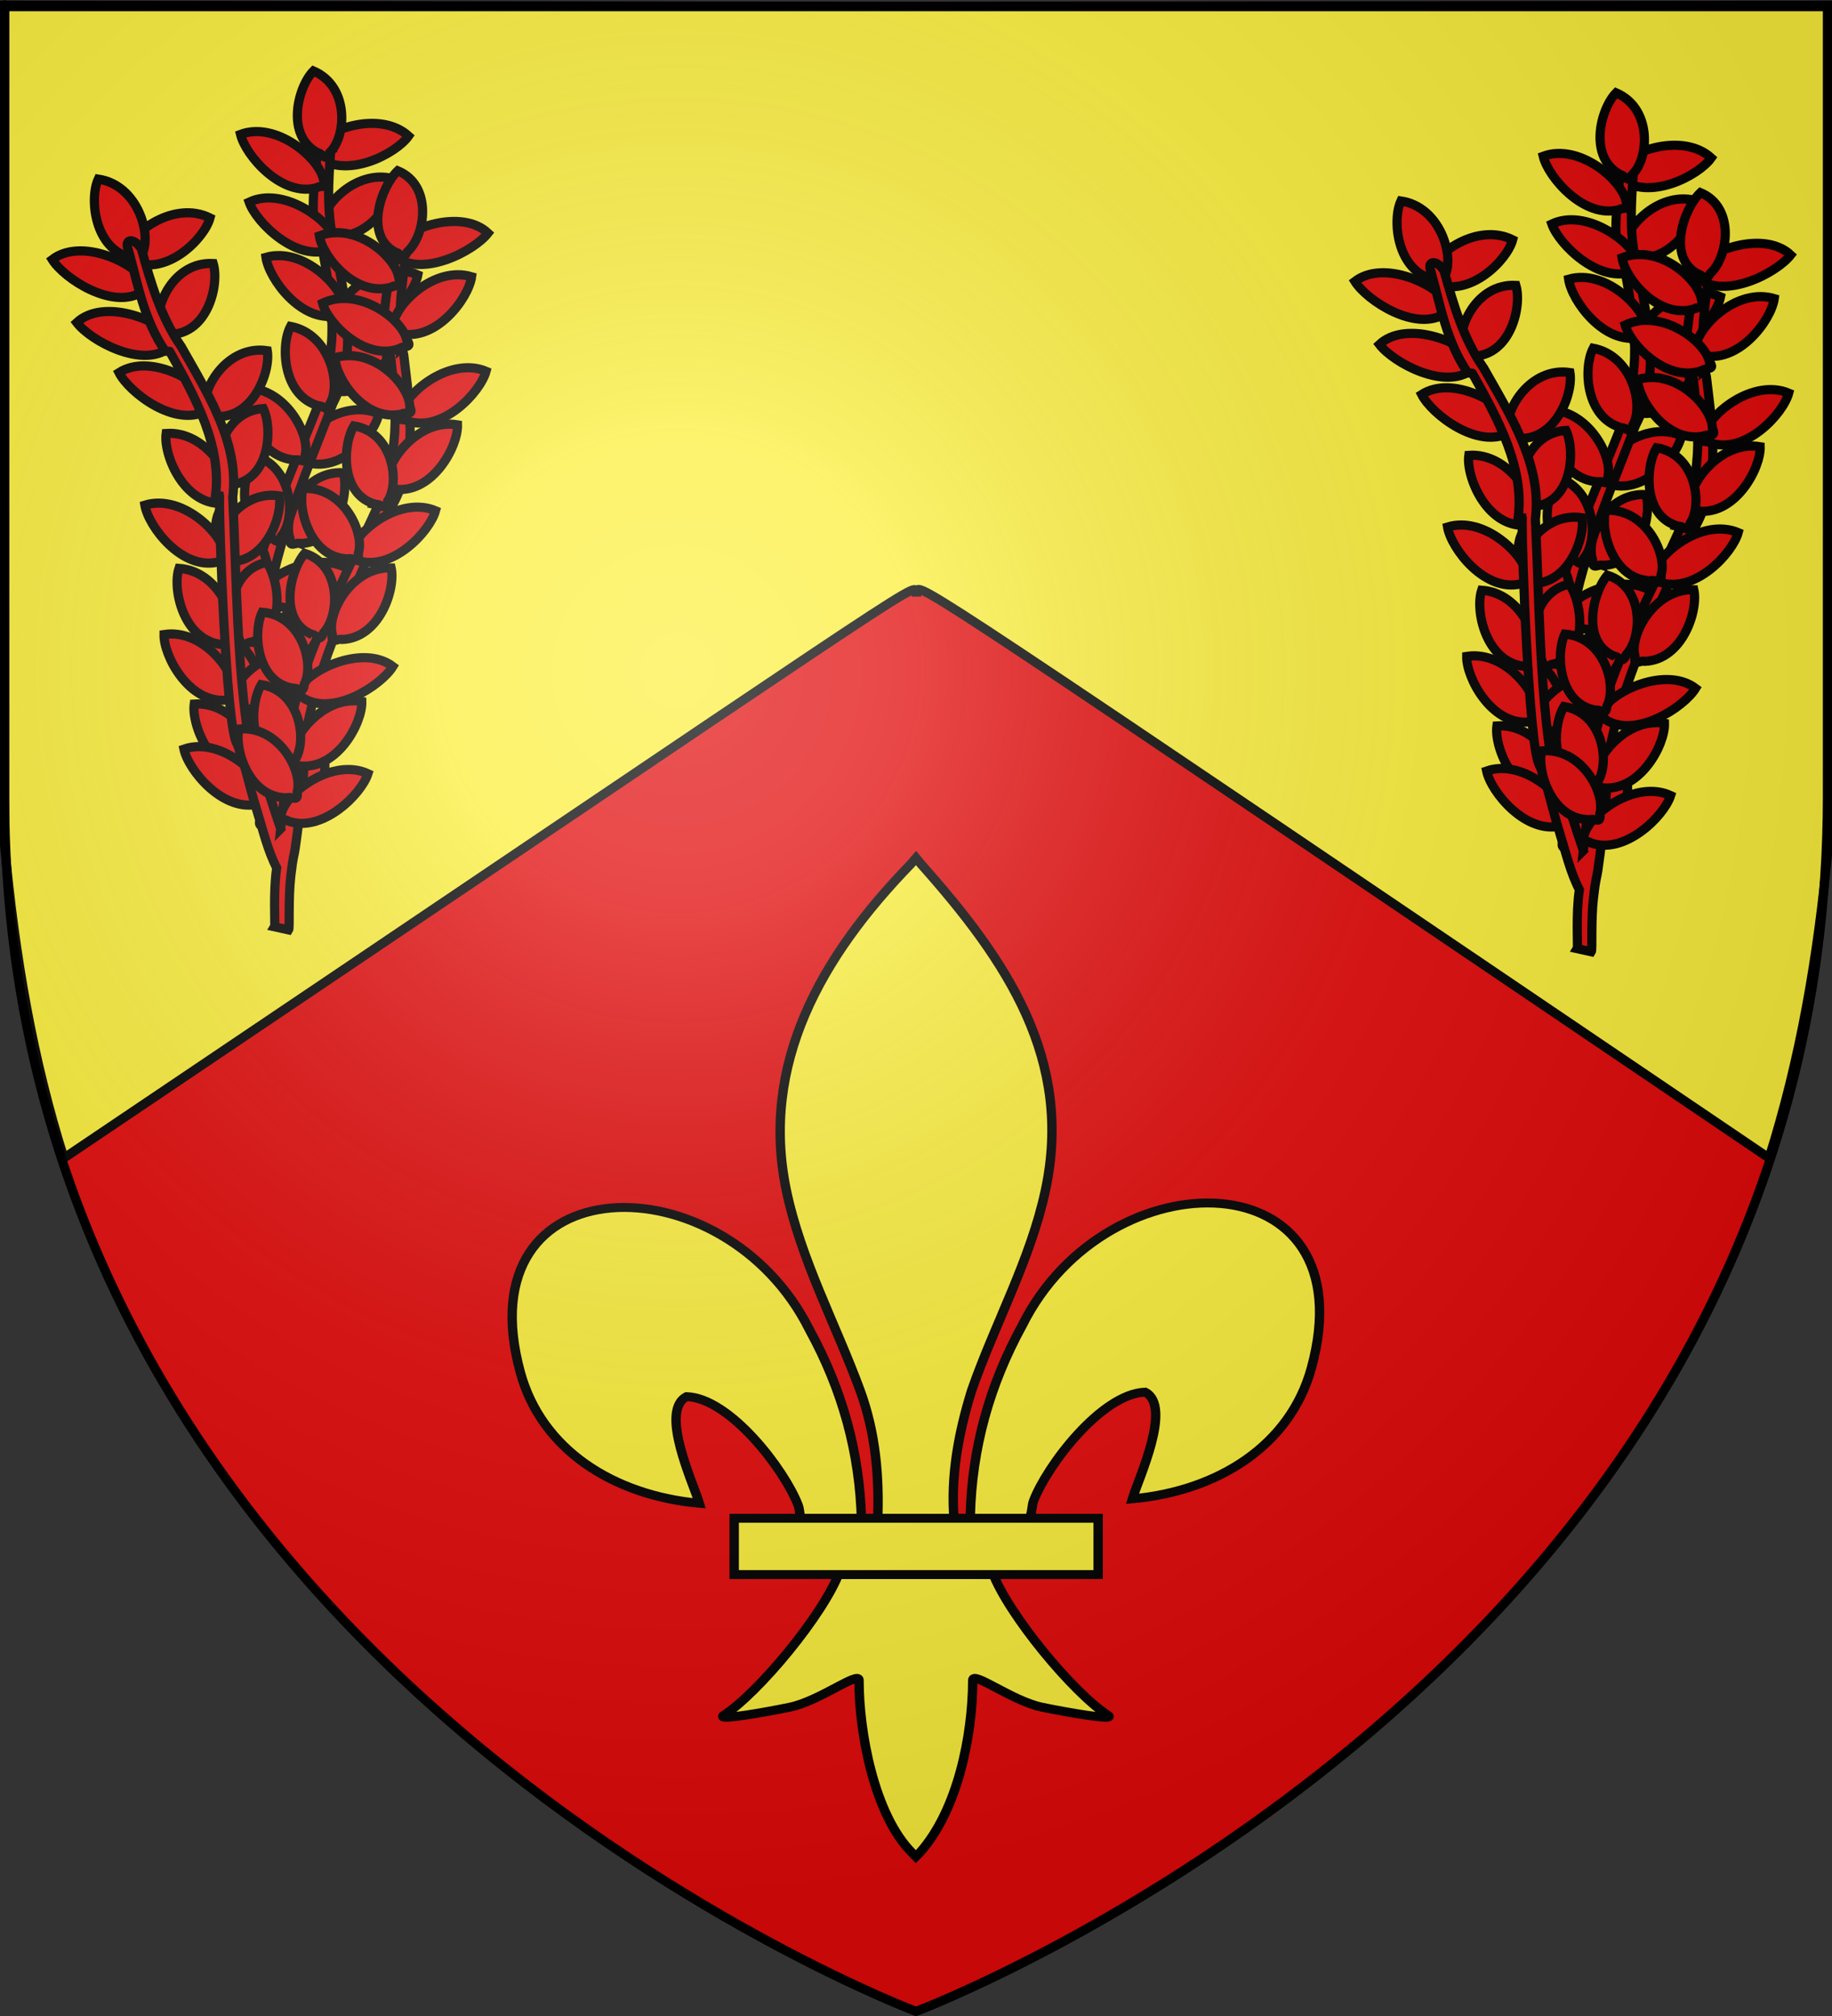 <?xml version="1.0" encoding="UTF-8" standalone="no"?>
<svg
   xmlns:dc="http://purl.org/dc/elements/1.1/"
   xmlns:cc="http://creativecommons.org/ns#"
   xmlns:rdf="http://www.w3.org/1999/02/22-rdf-syntax-ns#"
   xmlns:svg="http://www.w3.org/2000/svg"
   xmlns="http://www.w3.org/2000/svg"
   xmlns:xlink="http://www.w3.org/1999/xlink"
   xmlns:sodipodi="http://sodipodi.sourceforge.net/DTD/sodipodi-0.dtd"
   xmlns:inkscape="http://www.inkscape.org/namespaces/inkscape"
   height="660"
   width="600"
   version="1.0"
   id="svg2"
   sodipodi:version="0.32"
   inkscape:version="0.48.1 r9760"
   sodipodi:docname="Blason_ville_fr_Vérargues 34.svg"
   inkscape:export-filename="/Users/olivier/Desktop/Blason Rouge/Blason_Vide_3D.png"
   inkscape:export-xdpi="144"
   inkscape:export-ydpi="144"
   inkscape:output_extension="org.inkscape.output.svg.inkscape">
  <rect width="100%" height="100%" fill="#333333" stroke="none"/>
  <sodipodi:namedview
     inkscape:window-height="679"
     inkscape:window-width="1280"
     inkscape:pageshadow="2"
     inkscape:pageopacity="0.0"
     guidetolerance="10.0"
     gridtolerance="10.0"
     objecttolerance="10.0"
     borderopacity="1.0"
     bordercolor="#666666"
     pagecolor="#ffffff"
     id="base"
     showgrid="false"
     height="660px"
     inkscape:zoom="0.69848455"
     inkscape:cx="274.94576"
     inkscape:cy="329.99986"
     inkscape:window-x="-8"
     inkscape:window-y="0"
     inkscape:current-layer="g13615"
     showguides="true"
     inkscape:guide-bbox="true"
     inkscape:window-maximized="0">
    <sodipodi:guide
       orientation="1,0"
       position="300,305.917"
       id="guide3626" />
  </sodipodi:namedview>
  <desc
     id="desc4">Flag of Canton of Valais (Wallis)</desc>
  <defs
     id="defs6">
    <linearGradient
       id="linearGradient2893">
      <stop
         style="stop-color:white;stop-opacity:0.314;"
         offset="0"
         id="stop2895" />
      <stop
         id="stop2897"
         offset="0.19"
         style="stop-color:white;stop-opacity:0.251;" />
      <stop
         style="stop-color:#6b6b6b;stop-opacity:0.125;"
         offset="0.6"
         id="stop2901" />
      <stop
         style="stop-color:black;stop-opacity:0.125;"
         offset="1"
         id="stop2899" />
    </linearGradient>
    <radialGradient
       inkscape:collect="always"
       xlink:href="#linearGradient2893"
       id="radialGradient3163"
       gradientUnits="userSpaceOnUse"
       gradientTransform="matrix(1.353,0,0,1.349,-77.629,-85.747)"
       cx="221.445"
       cy="226.331"
       fx="221.445"
       fy="226.331"
       r="300" />
  </defs>
  <g
     inkscape:groupmode="layer"
     id="layer3"
     inkscape:label="Fond écu"
     style="display:inline">
    <path
       id="path2855"
       style="fill:#e20909;fill-opacity:1;fill-rule:evenodd;stroke:none"
       d="m 300,658.5 c 0,0 298.5,-112.32 298.5,-397.772 0,-285.452 0,-258.552 0,-258.552 l -597,0 0,258.552 C 1.5,546.18 300,658.5 300,658.5 z"
       sodipodi:nodetypes="cccccc"
       inkscape:connector-curvature="0" />
    <g
       transform="matrix(1.553,0,0,1.165,-216.751,-261.354)"
       id="layer1-8"
       inkscape:label="Calque 1"
       style="fill:#ffffff" />
    <g
       id="layer3-2"
       style="display:inline">
      <g
         id="g7979">
        <rect
           id="rect7092"
           style="fill:none;stroke:none"
           y="-7.1054274e-15"
           x="0"
           height="660"
           width="600" />
      </g>
    </g>
    <g
       transform="matrix(0.784,0,0,0.833,63.745,2.753)"
       style="display:inline;fill:#fcef3c"
       inkscape:label="Meubles"
       id="layer4-3">
      <g
         transform="translate(3.115,56.199)"
         id="g4010"
         style="fill:#fcef3c" />
    </g>
    <g
       id="layer1-1"
       inkscape:label="Calque 1"
       transform="translate(-8.415,-287.99)"
       style="fill:#fcef3c">
      <g
         style="fill:#fcef3c;stroke:#000000;stroke-opacity:1;display:inline"
         transform="translate(-652.413,315.08)"
         id="g3704">
        <g
           id="g3706"
           inkscape:label="Fond écu"
           style="fill:#fcef3c;stroke:#000000;stroke-opacity:1;display:inline">
          <path
             sodipodi:nodetypes="ccccccccccc"
             id="path1915"
             transform="translate(660.828,-26.459)"
             d="m 1.5,1.062 0,275 C 4.888,312.799 10.812,346.542 20.938,378.5 300,190.676 299.736,189.577 300,193.186 l 0.312,0 C 300.577,189.577 300,189.374 579.375,378.5 c 10.126,-31.958 16.05,-65.701 19.438,-102.438 l 0,-275 -298.5,0.375 -0.312,0 L 1.5,1.062 z"
             style="fill:#fcef3c;fill-rule:evenodd;stroke:#000000;stroke-width:3;stroke-linecap:butt;stroke-linejoin:miter;stroke-miterlimit:4;stroke-opacity:1;stroke-dasharray:none"
             inkscape:connector-curvature="0" />
        </g>
        <g
           style="fill:#fcef3c;stroke:#000000;stroke-opacity:1"
           id="g3710"
           inkscape:label="Meubles" />
        <g
           style="fill:#fcef3c;stroke:#000000;stroke-opacity:1"
           id="g3712"
           inkscape:label="Reflet final" />
        <g
           style="fill:#fcef3c;stroke:#000000;stroke-opacity:1"
           id="g3714"
           inkscape:label="Contour final" />
      </g>
    </g>
    <g
       transform="matrix(0.375,0,0,0.358,165.145,278.385)"
       id="g1878"
       style="stroke:#000000;stroke-opacity:1;stroke-width:8.183;stroke-miterlimit:4;stroke-dasharray:none">
      <path
         d="m 407.029,608.699 c 1.425,-61.956 16.751,-119.539 45.29,-174.109 74.714,-157.186 302.92,-153.432 252.615,38.811 -18.537,70.839 -81.509,112.474 -156.319,119.615 5.4,-18.665 35.1,-84.652 11.124,-97.562 -38.338,1.448 -85.944,67.705 -97.393,99.301 -1.653,4.536 -1.19,9.778 -3.036,14.24"
         style="fill:#fcef3c;fill-opacity:1;fill-rule:evenodd;stroke:#000000;stroke-width:8.183;stroke-linecap:butt;stroke-linejoin:miter;stroke-miterlimit:4;stroke-opacity:1;stroke-dasharray:none;display:inline"
         id="path1876"
         sodipodi:nodetypes="ccscscc"
         inkscape:connector-curvature="0" />
      <g
         transform="translate(-38.532,-48.577)"
         style="display:inline;stroke:#000000;stroke-opacity:1;stroke-width:8.183;stroke-miterlimit:4;stroke-dasharray:none"
         id="layer2-6">
        <g
           transform="translate(0,4)"
           style="fill:#fcef3c;fill-opacity:1;stroke:#000000;stroke-width:8.183;stroke-miterlimit:4;stroke-opacity:1;stroke-dasharray:none"
           id="g13018">
          <path
             d="M 350.523,657.372 C 349.098,595.416 333.772,537.833 305.233,483.264 230.519,326.078 2.313,329.832 52.618,522.075 71.155,592.914 134.127,634.549 208.937,641.69 203.537,623.025 173.837,557.038 197.813,544.128 c 38.338,1.448 85.944,67.705 97.393,99.301 1.653,4.536 1.19,9.778 3.036,14.24"
             style="fill:#fcef3c;fill-opacity:1;fill-rule:evenodd;stroke:#000000;stroke-width:8.183;stroke-linecap:butt;stroke-linejoin:miter;stroke-miterlimit:4;stroke-opacity:1;stroke-dasharray:none"
             id="path1902"
             sodipodi:nodetypes="ccscscc"
             inkscape:connector-curvature="0" />
          <path
             d="m 393.626,57.12 c -78.714,84.849 -131.565,182.962 -108.781,298.031 12.57,63.484 43.042,122.28 64.531,183.438 13.436,38.37 16.872,78.452 15.281,118.781 l 66.781,0 c -3.197,-40.626 3.807,-79.998 15.281,-118.781 20.474,-61.538 51.626,-119.906 64.531,-183.438 C 535.379,236.372 478.744,146.792 402.813,57.495 l -4.64,-5.918 -4.547,5.543 z"
             style="fill:#fcef3c;fill-opacity:1;fill-rule:nonzero;stroke:#000000;stroke-width:8.183;stroke-linecap:butt;stroke-linejoin:miter;stroke-miterlimit:4;stroke-opacity:1;stroke-dasharray:none"
             id="path3734"
             sodipodi:nodetypes="csccccsccc"
             inkscape:connector-curvature="0" />
          <path
             d="m 331.345,704.401 c -13.962,39.13 -70.888,110.792 -101.125,131.219 -7.842,5.298 37.486,-3.052 57.781,-7.5 26.619,-5.835 61.217,-34.198 60.406,-24.188 -0.076,45.838 12.811,122.324 46.406,157.469 l 3.182,3.388 3.287,-3.388 c 33.578,-39.171 46.238,-108.042 46.406,-157.469 -0.811,-10.01 33.787,18.353 60.406,24.188 20.295,4.448 65.623,12.798 57.781,7.5 -30.237,-20.427 -87.132,-92.089 -101.094,-131.219 l -133.438,0 z"
             style="fill:#fcef3c;fill-opacity:1;fill-rule:evenodd;stroke:#000000;stroke-width:8.183;stroke-linecap:butt;stroke-linejoin:miter;stroke-miterlimit:4;stroke-opacity:1;stroke-dasharray:none"
             id="path6395"
             sodipodi:nodetypes="cssscccssscc"
             inkscape:connector-curvature="0" />
          <rect
             width="317.888"
             height="51.503"
             x="239.352"
             y="655.379"
             style="fill:#fcef3c;fill-opacity:1;stroke:#000000;stroke-width:8.183;stroke-miterlimit:4;stroke-opacity:1;stroke-dasharray:none"
             id="rect4623" />
        </g>
      </g>
    </g>
    <g
       id="g13615"
       transform="matrix(0.639,0.769,-0.769,0.639,-77.072,-285.28)"
       style="fill:#e20909">
      <g
         inkscape:label="Fond écu"
         id="layer1-9"
         style="fill:#e20909" />
      <g
         inkscape:label="Meubles"
         id="layer2-4"
         style="fill:#e20909;stroke:#000000;stroke-opacity:1;stroke-width:3;stroke-miterlimit:4;stroke-dasharray:none">
        <g
           transform="translate(-0.228,-13.788)"
           id="g5577"
           style="fill:#e20909;display:inline;stroke:#000000;stroke-opacity:1;stroke-width:3;stroke-miterlimit:4;stroke-dasharray:none">
          <path
             style="fill:#e20909;fill-opacity:1;fill-rule:evenodd;stroke:#000000;stroke-width:3;stroke-linecap:butt;stroke-linejoin:miter;stroke-miterlimit:4;stroke-opacity:1;stroke-dasharray:none"
             d="m 468.615,175.008 c -1.358,0.792 -0.903,3.874 -3.513,1.373 -6.849,-2.583 -14.154,-17.486 -5.247,-27.074 6.578,2.789 16.552,16.103 8.76,25.701 z"
             id="path9727"
             sodipodi:nodetypes="cccc"
             inkscape:connector-curvature="0" />
          <path
             sodipodi:nodetypes="cccc"
             id="path9729"
             d="m 449.003,156.706 c -1.487,0.238 -2.407,3.441 -3.561,-0.05 -4.714,-5.254 -4.594,-22.771 7.021,-28.635 4.397,5.348 7.215,22.367 -3.46,28.685 z"
             style="fill:#e20909;fill-opacity:1;fill-rule:evenodd;stroke:#000000;stroke-width:3;stroke-linecap:butt;stroke-linejoin:miter;stroke-miterlimit:4;stroke-opacity:1;stroke-dasharray:none"
             inkscape:connector-curvature="0" />
          <path
             sodipodi:nodetypes="cccc"
             id="path9731"
             d="m 438.122,133.712 c -1.437,0.591 -1.514,3.785 -3.605,0.842 -6.153,-3.687 -10.69,-19.931 -0.532,-28.254 5.858,3.854 13.226,18.904 4.138,27.412 z"
             style="fill:#e20909;fill-opacity:1;fill-rule:evenodd;stroke:#000000;stroke-width:3;stroke-linecap:butt;stroke-linejoin:miter;stroke-miterlimit:4;stroke-opacity:1;stroke-dasharray:none"
             inkscape:connector-curvature="0" />
          <path
             sodipodi:nodetypes="cccc"
             id="path9733"
             d="m 422.27,117.791 c -1.487,0.241 -2.399,3.446 -3.563,-0.041 -4.73,-5.24 -4.656,-22.75 6.948,-28.641 4.413,5.335 7.276,22.34 -3.386,28.682 z"
             style="fill:#e20909;fill-opacity:1;fill-rule:evenodd;stroke:#000000;stroke-width:3;stroke-linecap:butt;stroke-linejoin:miter;stroke-miterlimit:4;stroke-opacity:1;stroke-dasharray:none"
             inkscape:connector-curvature="0" />
          <path
             sodipodi:nodetypes="cccc"
             id="path9735"
             d="m 396.95,103.049 c -1.477,0.4 -2.021,3.626 -3.611,0.355 -5.407,-4.585 -7.403,-21.668 3.646,-28.698 5.097,4.713 10.006,20.977 -0.035,28.342 z"
             style="fill:#e20909;fill-opacity:1;fill-rule:evenodd;stroke:#000000;stroke-width:3;stroke-linecap:butt;stroke-linejoin:miter;stroke-miterlimit:4;stroke-opacity:1;stroke-dasharray:none"
             inkscape:connector-curvature="0" />
          <path
             sodipodi:nodetypes="cccc"
             id="path9737"
             d="m 374.997,89.651 c -1.391,-0.284 -3.392,2.574 -3.101,-1.294 -2.169,-6.864 4.47,-24.212 16.832,-25.971 1.856,6.847 -2.024,24.727 -13.731,27.266 z"
             style="fill:#e20909;fill-opacity:1;fill-rule:evenodd;stroke:#000000;stroke-width:3;stroke-linecap:butt;stroke-linejoin:miter;stroke-miterlimit:4;stroke-opacity:1;stroke-dasharray:none"
             inkscape:connector-curvature="0" />
          <path
             sodipodi:nodetypes="cccc"
             id="path9739"
             d="m 475.998,195.675 c -1.439,-0.134 -3.148,2.866 -3.28,-0.944 -2.953,-6.483 1.849,-24.121 14.161,-27.12 2.634,6.498 0.682,24.372 -10.882,28.064 z"
             style="fill:#e20909;fill-opacity:1;fill-rule:evenodd;stroke:#000000;stroke-width:3;stroke-linecap:butt;stroke-linejoin:miter;stroke-miterlimit:4;stroke-opacity:1;stroke-dasharray:none"
             inkscape:connector-curvature="0" />
          <path
             sodipodi:nodetypes="cccc"
             id="path9741"
             d="m 493.796,209.308 c -1.437,0.591 -1.514,3.785 -3.605,0.842 -6.153,-3.687 -10.69,-19.931 -0.532,-28.254 5.858,3.854 13.226,18.904 4.138,27.412 z"
             style="fill:#e20909;fill-opacity:1;fill-rule:evenodd;stroke:#000000;stroke-width:3;stroke-linecap:butt;stroke-linejoin:miter;stroke-miterlimit:4;stroke-opacity:1;stroke-dasharray:none"
             inkscape:connector-curvature="0" />
          <path
             inkscape:transform-center-y="-15.166027"
             style="fill:#e20909;fill-opacity:1;fill-rule:evenodd;stroke:#000000;stroke-width:3;stroke-linecap:butt;stroke-linejoin:miter;stroke-miterlimit:4;stroke-opacity:1;stroke-dasharray:none"
             d="m 503.325,223.643 c -1.486,0.184 -2.527,3.371 -3.534,-0.182 -4.473,-5.457 -3.661,-23.067 8.106,-28.532 4.155,5.54 6.279,22.758 -4.572,28.714 z"
             id="path9743"
             sodipodi:nodetypes="cccc"
             inkscape:connector-curvature="0" />
          <path
             style="fill:#e20909;fill-opacity:1;fill-rule:evenodd;stroke:#000000;stroke-width:3;stroke-linecap:butt;stroke-linejoin:miter;stroke-miterlimit:4;stroke-opacity:1;stroke-dasharray:none"
             d="m 375.381,84.341 c 8.016,7.782 16.067,15.465 26.349,20.005 l 0.086,0.019 0.065,0.036 c 14.489,8.136 31.388,16.258 38.298,32.909 12.903,23.147 25.034,47.415 43.727,65.775 4.623,3.038 11.589,9.004 17.862,14.694 3.187,2.89 6.181,5.69 8.503,7.935 2.323,2.245 3.919,3.829 4.632,4.708 l -4.426,3.6 c -0.372,-0.459 -2.084,-2.224 -4.378,-4.442 -2.295,-2.218 -5.269,-4.979 -8.431,-7.846 -6.323,-5.735 -12.454,-12.749 -16.641,-15.458 l -0.144,-0.09 -1.186,0.765 c -19.19,-18.848 -30.32,-44.294 -43.175,-67.354 l -0.058,-0.071 -1.1,0.784 C 429.097,124.99 414.194,116.191 399.569,107.985 c -0.049,-0.028 -1.158,0.81 -1.206,0.782 C 387.441,103.903 380.2,95.057 372.193,87.282 l -0.029,-0.035 -0.015,-0.018 c -3.592,-3.346 0.365,-3.842 3.232,-2.888 z"
             id="path9745"
             sodipodi:nodetypes="ccccccssccssccccccsccccc"
             inkscape:connector-curvature="0" />
          <path
             sodipodi:nodetypes="cccc"
             id="path9747"
             d="m 460.808,181.412 c 1.043,-1.177 3.976,-0.128 2.033,-3.177 -1.193,-7.222 -14.379,-17.302 -25.524,-10.443 1.448,6.996 12.553,19.383 23.49,13.62 z"
             style="fill:#e20909;fill-opacity:1;fill-rule:evenodd;stroke:#000000;stroke-width:3;stroke-linecap:butt;stroke-linejoin:miter;stroke-miterlimit:4;stroke-opacity:1;stroke-dasharray:none"
             inkscape:connector-curvature="0" />
          <path
             style="fill:#e20909;fill-opacity:1;fill-rule:evenodd;stroke:#000000;stroke-width:3;stroke-linecap:butt;stroke-linejoin:miter;stroke-miterlimit:4;stroke-opacity:1;stroke-dasharray:none"
             d="m 446.697,158.598 c 0.524,-1.412 3.846,-1.688 0.648,-3.502 -4.23,-5.651 -21.432,-8.961 -29.456,1.282 4.384,5.358 20.524,11.451 28.807,2.219 z"
             id="path9749"
             sodipodi:nodetypes="cccc"
             inkscape:connector-curvature="0" />
          <path
             style="fill:#e20909;fill-opacity:1;fill-rule:evenodd;stroke:#000000;stroke-width:3;stroke-linecap:butt;stroke-linejoin:miter;stroke-miterlimit:4;stroke-opacity:1;stroke-dasharray:none"
             d="m 438.032,141.374 c 0.86,-1.294 4.008,-0.744 1.531,-3.371 -2.412,-6.755 -17.454,-14.383 -27.604,-6.05 2.633,6.498 15.95,16.669 26.073,9.421 z"
             id="path9751"
             sodipodi:nodetypes="cccc"
             inkscape:connector-curvature="0" />
          <path
             style="fill:#e20909;fill-opacity:1;fill-rule:evenodd;stroke:#000000;stroke-width:3;stroke-linecap:butt;stroke-linejoin:miter;stroke-miterlimit:4;stroke-opacity:1;stroke-dasharray:none"
             d="m 419.054,117.921 c 0.119,-1.435 3.381,-2.589 -0.361,-3.383 -5.892,-4.027 -24.16,-2.392 -29.27,9.165 5.962,3.717 23.966,4.919 29.631,-5.782 z"
             id="path9753"
             sodipodi:nodetypes="cccc"
             inkscape:connector-curvature="0" />
          <path
             style="fill:#e20909;fill-opacity:1;fill-rule:evenodd;stroke:#000000;stroke-width:3;stroke-linecap:butt;stroke-linejoin:miter;stroke-miterlimit:4;stroke-opacity:1;stroke-dasharray:none"
             d="m 400.976,105.789 c -0.141,-1.393 2.954,-3.053 -0.983,-3.173 -6.704,-2.843 -24.917,1.844 -27.987,13.768 6.719,2.535 25.181,0.606 28.969,-10.595 z"
             id="path9755"
             sodipodi:nodetypes="cccc"
             inkscape:connector-curvature="0" />
          <path
             style="fill:#e20909;fill-opacity:1;fill-rule:evenodd;stroke:#000000;stroke-width:3;stroke-linecap:butt;stroke-linejoin:miter;stroke-miterlimit:4;stroke-opacity:1;stroke-dasharray:none"
             d="m 382.56,96.245 c -0.007,-1.42 3.188,-2.823 -0.663,-3.294 -6.307,-3.47 -24.619,-0.354 -28.762,11.425 6.351,3.16 24.646,2.853 29.425,-8.131 z"
             id="path9757"
             sodipodi:nodetypes="cccc"
             inkscape:connector-curvature="0" />
          <path
             style="fill:#e20909;fill-opacity:1;fill-rule:evenodd;stroke:#000000;stroke-width:3;stroke-linecap:butt;stroke-linejoin:miter;stroke-miterlimit:4;stroke-opacity:1;stroke-dasharray:none"
             d="m 374.073,88.708 c 1.139,-1.092 3.908,0.245 2.311,-3.021 -0.444,-7.414 -12.352,-18.846 -23.958,-12.959 0.717,7.21 10.354,20.778 21.647,15.98 z"
             id="path9759"
             sodipodi:nodetypes="cccc"
             inkscape:connector-curvature="0" />
          <path
             style="fill:#e20909;fill-opacity:1;fill-rule:evenodd;stroke:#000000;stroke-width:3;stroke-linecap:butt;stroke-linejoin:miter;stroke-miterlimit:4;stroke-opacity:1;stroke-dasharray:none"
             d="m 471.356,196.203 c 0.74,-1.349 3.978,-1.107 1.209,-3.447 -3.119,-6.39 -19.095,-12.443 -28.52,-3.322 3.316,6.118 17.805,14.824 27.311,6.769 z"
             id="path9761"
             sodipodi:nodetypes="cccc"
             inkscape:connector-curvature="0" />
          <path
             style="fill:#e20909;fill-opacity:1;fill-rule:evenodd;stroke:#000000;stroke-width:3;stroke-linecap:butt;stroke-linejoin:miter;stroke-miterlimit:4;stroke-opacity:1;stroke-dasharray:none"
             d="m 489.517,212.817 c 0.86,-1.294 4.008,-0.744 1.531,-3.371 -2.412,-6.755 -17.454,-14.383 -27.604,-6.05 2.633,6.498 15.95,16.669 26.073,9.421 z"
             id="path9763"
             sodipodi:nodetypes="cccc"
             inkscape:connector-curvature="0" />
          <path
             sodipodi:nodetypes="cccc"
             id="path9765"
             d="m 497.06,219.296 c 0.471,-1.422 3.8,-1.819 0.513,-3.502 -4.477,-5.455 -21.904,-8.104 -29.566,2.367 4.621,5.158 21.089,10.611 29.053,1.135 z"
             style="fill:#e20909;fill-opacity:1;fill-rule:evenodd;stroke:#000000;stroke-width:3;stroke-linecap:butt;stroke-linejoin:miter;stroke-miterlimit:4;stroke-opacity:1;stroke-dasharray:none"
             inkscape:transform-center-y="-15.166027"
             inkscape:connector-curvature="0" />
          <path
             style="fill:#e20909;fill-opacity:1;fill-rule:evenodd;stroke:#000000;stroke-width:3;stroke-linecap:butt;stroke-linejoin:miter;stroke-miterlimit:4;stroke-opacity:1;stroke-dasharray:none"
             d="m 497.081,224.579 c -1.485,0.301 -2.26,3.519 -3.586,0.108 -4.992,-5.001 -5.698,-22.377 5.714,-28.705 4.677,5.109 8.316,21.86 -2.128,28.597 z"
             id="path9767"
             sodipodi:nodetypes="cccc"
             inkscape:connector-curvature="0" />
          <path
             sodipodi:nodetypes="cccc"
             id="path9769"
             d="m 483.203,208.039 c -1.114,1.116 0.307,3.772 -3.095,2.274 -7.68,-0.327 -19.675,-11.673 -13.742,-22.966 7.472,0.593 21.648,9.717 16.837,20.692 z"
             style="fill:#e20909;fill-opacity:1;fill-rule:evenodd;stroke:#000000;stroke-width:3;stroke-linecap:butt;stroke-linejoin:miter;stroke-miterlimit:4;stroke-opacity:1;stroke-dasharray:none"
             inkscape:connector-curvature="0" />
          <path
             style="fill:#e20909;fill-opacity:1;fill-rule:evenodd;stroke:#000000;stroke-width:3;stroke-linecap:butt;stroke-linejoin:miter;stroke-miterlimit:4;stroke-opacity:1;stroke-dasharray:none"
             d="m 457.797,197.231 c -1.418,0.652 -1.338,3.821 -3.588,1.001 -6.374,-3.372 -11.74,-19.263 -1.924,-27.981 6.086,3.55 14.242,18.128 5.512,26.98 z"
             id="path9771"
             sodipodi:nodetypes="cccc"
             inkscape:connector-curvature="0" />
          <path
             style="fill:#e20909;fill-opacity:1;fill-rule:evenodd;stroke:#000000;stroke-width:3;stroke-linecap:butt;stroke-linejoin:miter;stroke-miterlimit:4;stroke-opacity:1;stroke-dasharray:none"
             d="m 439.68,179.611 c -1.257,0.957 -0.333,3.87 -3.353,1.821 -7.327,-1.531 -16.966,-14.902 -9.381,-25.419 7.083,1.769 19.188,13.228 12.735,23.598 z"
             id="path9773"
             sodipodi:nodetypes="cccc"
             inkscape:connector-curvature="0" />
          <path
             style="fill:#e20909;fill-opacity:1;fill-rule:evenodd;stroke:#000000;stroke-width:3;stroke-linecap:butt;stroke-linejoin:miter;stroke-miterlimit:4;stroke-opacity:1;stroke-dasharray:none"
             d="m 418.792,169.854 c -1.416,0.655 -1.328,3.823 -3.587,1.009 -6.386,-3.354 -11.795,-19.226 -1.998,-27.965 6.097,3.534 14.295,18.085 5.585,26.956 z"
             id="path9775"
             sodipodi:nodetypes="cccc"
             inkscape:connector-curvature="0" />
          <path
             style="fill:#e20909;fill-opacity:1;fill-rule:evenodd;stroke:#000000;stroke-width:3;stroke-linecap:butt;stroke-linejoin:miter;stroke-miterlimit:4;stroke-opacity:1;stroke-dasharray:none"
             d="m 388.775,163.944 c -1.356,0.796 -0.892,3.875 -3.511,1.382 -6.86,-2.563 -14.211,-17.439 -5.329,-27.047 6.589,2.77 16.607,16.05 8.84,25.665 z"
             id="path9777"
             sodipodi:nodetypes="cccc"
             inkscape:connector-curvature="0" />
          <path
             style="fill:#e20909;fill-opacity:1;fill-rule:evenodd;stroke:#000000;stroke-width:3;stroke-linecap:butt;stroke-linejoin:miter;stroke-miterlimit:4;stroke-opacity:1;stroke-dasharray:none"
             d="m 362.556,158.262 c -1.485,0.151 -2.597,3.326 -3.516,-0.261 -4.326,-5.576 -3.098,-23.228 8.753,-28.45 4.006,5.652 5.713,22.977 -5.237,28.711 z"
             id="path9779"
             sodipodi:nodetypes="cccc"
             inkscape:connector-curvature="0" />
          <path
             style="fill:#e20909;fill-opacity:1;fill-rule:evenodd;stroke:#000000;stroke-width:3;stroke-linecap:butt;stroke-linejoin:miter;stroke-miterlimit:4;stroke-opacity:1;stroke-dasharray:none"
             d="m 519.205,231.693 c -1.257,0.957 -0.333,3.87 -3.353,1.821 -7.327,-1.531 -16.966,-14.902 -9.381,-25.419 7.083,1.769 19.188,13.228 12.735,23.598 z"
             id="path9781"
             sodipodi:nodetypes="cccc"
             inkscape:connector-curvature="0" />
          <path
             sodipodi:nodetypes="cccc"
             id="path9783"
             d="m 533.253,241.871 c -1.434,0.603 -1.48,3.793 -3.603,0.873 -6.197,-3.627 -10.896,-19.804 -0.803,-28.206 5.903,3.795 13.426,18.756 4.405,27.333 z"
             style="fill:#e20909;fill-opacity:1;fill-rule:evenodd;stroke:#000000;stroke-width:3;stroke-linecap:butt;stroke-linejoin:miter;stroke-miterlimit:4;stroke-opacity:1;stroke-dasharray:none"
             inkscape:transform-center-y="-15.166027"
             inkscape:connector-curvature="0" />
          <path
             style="fill:#e20909;fill-opacity:1;fill-rule:evenodd;stroke:#000000;stroke-width:3;stroke-linecap:butt;stroke-linejoin:miter;stroke-miterlimit:4;stroke-opacity:1;stroke-dasharray:none"
             d="m 477.376,216.128 c 0.677,-1.371 3.949,-1.283 1.045,-3.473 -3.458,-6.187 -19.843,-11.439 -28.875,-1.959 3.644,5.908 18.663,13.859 27.83,5.432 z"
             id="path9785"
             sodipodi:nodetypes="cccc"
             inkscape:connector-curvature="0" />
          <path
             sodipodi:nodetypes="cccc"
             id="path9787"
             d="m 456.076,199.62 c 0.084,-1.432 3.329,-2.657 -0.446,-3.36 -6.013,-3.873 -24.307,-1.819 -29.148,9.809 6.076,3.563 24.175,4.34 29.595,-6.449 z"
             style="fill:#e20909;fill-opacity:1;fill-rule:evenodd;stroke:#000000;stroke-width:3;stroke-linecap:butt;stroke-linejoin:miter;stroke-miterlimit:4;stroke-opacity:1;stroke-dasharray:none"
             inkscape:connector-curvature="0" />
          <path
             sodipodi:nodetypes="cccc"
             id="path9789"
             d="m 441.989,186.573 c 0.458,-1.424 3.788,-1.85 0.48,-3.501 -4.535,-5.406 -22.014,-7.895 -29.587,2.628 4.677,5.109 21.221,10.405 29.106,0.873 z"
             style="fill:#e20909;fill-opacity:1;fill-rule:evenodd;stroke:#000000;stroke-width:3;stroke-linecap:butt;stroke-linejoin:miter;stroke-miterlimit:4;stroke-opacity:1;stroke-dasharray:none"
             inkscape:connector-curvature="0" />
          <path
             sodipodi:nodetypes="cccc"
             id="path9791"
             d="m 415.607,170.916 c -0.33,-1.334 2.582,-3.336 -1.421,-2.956 -7.172,-1.916 -24.987,4.928 -26.494,16.889 7.146,1.614 25.583,-2.584 27.916,-13.933 z"
             style="fill:#e20909;fill-opacity:1;fill-rule:evenodd;stroke:#000000;stroke-width:3;stroke-linecap:butt;stroke-linejoin:miter;stroke-miterlimit:4;stroke-opacity:1;stroke-dasharray:none"
             inkscape:connector-curvature="0" />
          <path
             sodipodi:nodetypes="cccc"
             id="path9795"
             d="m 372.209,162.01 c -0.451,-1.283 2.314,-3.491 -1.696,-2.787 -7.414,-1.29 -24.808,6.907 -25.277,18.786 7.361,0.996 25.618,-4.653 26.973,-15.999 z"
             style="fill:#e20909;fill-opacity:1;fill-rule:evenodd;stroke:#000000;stroke-width:3;stroke-linecap:butt;stroke-linejoin:miter;stroke-miterlimit:4;stroke-opacity:1;stroke-dasharray:none"
             inkscape:connector-curvature="0" />
          <path
             sodipodi:nodetypes="cccc"
             id="path9799"
             d="m 492.59,226.419 c 0.32,-1.438 3.644,-2.17 0.134,-3.475 -5.13,-4.868 -23.053,-5.657 -29.651,5.366 5.243,4.564 22.504,8.191 29.518,-1.891 z"
             style="fill:#e20909;fill-opacity:1;fill-rule:evenodd;stroke:#000000;stroke-width:3;stroke-linecap:butt;stroke-linejoin:miter;stroke-miterlimit:4;stroke-opacity:1;stroke-dasharray:none"
             inkscape:connector-curvature="0" />
          <path
             sodipodi:nodetypes="cccc"
             id="path9801"
             d="m 516.012,236.125 c 0.458,-1.424 3.788,-1.85 0.48,-3.501 -4.535,-5.406 -22.014,-7.895 -29.587,2.628 4.677,5.109 21.221,10.405 29.106,0.873 z"
             style="fill:#e20909;fill-opacity:1;fill-rule:evenodd;stroke:#000000;stroke-width:3;stroke-linecap:butt;stroke-linejoin:miter;stroke-miterlimit:4;stroke-opacity:1;stroke-dasharray:none"
             inkscape:connector-curvature="0" />
          <path
             inkscape:transform-center-y="-15.166027"
             style="fill:#e20909;fill-opacity:1;fill-rule:evenodd;stroke:#000000;stroke-width:3;stroke-linecap:butt;stroke-linejoin:miter;stroke-miterlimit:4;stroke-opacity:1;stroke-dasharray:none"
             d="m 525.607,239.776 c 0.027,-1.425 3.242,-2.762 -0.582,-3.32 -6.199,-3.623 -24.512,-0.904 -28.92,10.823 6.251,3.313 24.479,3.413 29.502,-7.502 z"
             id="path9803"
             sodipodi:nodetypes="cccc"
             inkscape:connector-curvature="0" />
          <path
             sodipodi:nodetypes="cccc"
             id="path9797"
             d="m 361.334,157.679 c 0.801,-1.323 3.998,-0.926 1.372,-3.413 -2.768,-6.581 -18.293,-13.432 -28.093,-4.696 2.977,6.316 16.894,15.768 26.721,8.109 z"
             style="fill:#e20909;fill-opacity:1;fill-rule:evenodd;stroke:#000000;stroke-width:3;stroke-linecap:butt;stroke-linejoin:miter;stroke-miterlimit:4;stroke-opacity:1;stroke-dasharray:none"
             inkscape:connector-curvature="0" />
          <path
             sodipodi:nodetypes="cccc"
             id="path9793"
             d="m 391.989,166.925 c -0.578,-1.219 2.008,-3.631 -1.979,-2.583 -7.616,-0.605 -24.419,8.984 -23.765,20.678 7.535,0.322 25.451,-6.845 25.744,-18.095 z"
             style="fill:#e20909;fill-opacity:1;fill-rule:evenodd;stroke:#000000;stroke-width:3;stroke-linecap:butt;stroke-linejoin:miter;stroke-miterlimit:4;stroke-opacity:1;stroke-dasharray:none"
             inkscape:connector-curvature="0" />
          <g
             id="g5554"
             transform="translate(-543.524,52.752)"
             style="fill:#e20909;stroke:#000000;stroke-opacity:1;stroke-width:3;stroke-miterlimit:4;stroke-dasharray:none">
            <path
               sodipodi:nodetypes="csccccccsccccccccccscccccccscccsccccccccccccc"
               d="m 1079.911,186.796 c -1.252,-1.293 -2.58,-2.655 -3.918,-4.053 -5.931,-6.198 -11.667,-13.742 -15.607,-16.699 l -0.135,-0.098 -1.132,0.779 c -17.986,-20.334 -28.263,-47.441 -40.2,-72.069 l -0.054,-0.076 -1.051,0.801 c -5.777,-16.308 -19.807,-25.941 -33.579,-34.941 -0.046,-0.03 -1.106,0.827 -1.152,0.797 -10.299,-5.388 -17.067,-14.891 -24.573,-23.281 l -0.027,-0.038 -0.014,-0.019 c -3.984,-3.059 0.239,-6.426 3.094,-2.971 7.514,8.398 15.062,16.693 24.758,21.723 l 0.081,0.022 0.061,0.04 c 13.644,8.924 29.573,17.889 35.945,35.618 11.982,24.722 23.22,50.608 40.74,70.416 4.349,3.313 10.887,9.771 16.772,15.921 2.989,3.124 5.797,6.147 7.974,8.571 2.177,2.423 1.13,1.775 6.212,7.069 5.082,5.294 12.769,10.988 12.978,11.667 l -3.717,2.883 c -0.119,-0.388 -9.296,-7.066 -14.402,-12.85 -6.25,-1.357 -12.242,-4.392 -18.461,-6.955 -8.139,-3.334 -16.486,-7.884 -21.535,-9.107 0,0 17.209,4.466 -0.172,-0.039 -7.318,-1.897 -57.979,-40.808 -65.354,-47.251 l -0.081,-0.047 -0.858,1.032 c -11.085,-12.027 -28.791,-15.616 -46.032,-18.75 -0.058,-0.011 -0.908,1.073 -0.965,1.062 -12.48,-1.196 -22.514,-7.078 -32.982,-11.765 l -0.04,-0.024 -0.02,-0.012 c -0.061,-0.031 -0.043,-0.03 -0.101,-0.059 -4.183,-1.276 -1.801,-4.174 2.439,-3.504 10.479,4.691 20.961,9.282 32.698,10.372 l 0.092,-0.008 0.076,0.014 c 17.083,3.111 36.58,5.501 48.726,18.545 21.722,16.371 43.024,33.981 64.464,46.7 5.59,1.392 14.446,4.748 22.521,8.056 l 6.532,2.527 z"
               style="fill:#e20909;fill-opacity:1;fill-rule:evenodd;stroke:#000000;stroke-width:3;stroke-linecap:butt;stroke-linejoin:miter;stroke-miterlimit:4;stroke-opacity:1;stroke-dasharray:none"
               id="path5250"
               inkscape:connector-curvature="0" />
            <g
               inkscape:transform-center-x="92.885755"
               inkscape:transform-center-y="-86.400774"
               transform="matrix(0.953,-0.301,0.301,0.953,227.009,206.411)"
               id="g5532"
               style="fill:#e20909;stroke:#000000;stroke-opacity:1;stroke-width:3;stroke-miterlimit:4;stroke-dasharray:none">
              <path
                 style="fill:#e20909;fill-opacity:1;fill-rule:evenodd;stroke:#000000;stroke-width:3;stroke-linecap:butt;stroke-linejoin:miter;stroke-miterlimit:4;stroke-opacity:1;stroke-dasharray:none"
                 d="m 803.067,175.324 c -1.481,0.361 -2.118,3.585 -3.603,0.257 -5.245,-4.754 -6.728,-21.963 4.473,-28.718 4.933,4.873 9.338,21.342 -0.87,28.461 z"
                 id="path9805"
                 sodipodi:nodetypes="cccc"
                 inkscape:connector-curvature="0" />
              <path
                 sodipodi:nodetypes="cccc"
                 id="path9807"
                 d="m 793.24,150.814 c -1.409,-0.234 -3.315,2.675 -3.164,-1.179 -2.434,-6.745 3.6,-24.212 15.961,-26.387 2.118,6.739 -1.123,24.639 -12.796,27.566 z"
                 style="fill:#e20909;fill-opacity:1;fill-rule:evenodd;stroke:#000000;stroke-width:3;stroke-linecap:butt;stroke-linejoin:miter;stroke-miterlimit:4;stroke-opacity:1;stroke-dasharray:none"
                 inkscape:connector-curvature="0" />
              <path
                 sodipodi:nodetypes="cccc"
                 id="path9809"
                 d="m 791.3,124.385 c -1.484,0.134 -2.633,3.302 -3.506,-0.302 -4.249,-5.636 -2.807,-23.307 9.084,-28.402 3.929,5.709 5.419,23.085 -5.579,28.704 z"
                 style="fill:#e20909;fill-opacity:1;fill-rule:evenodd;stroke:#000000;stroke-width:3;stroke-linecap:butt;stroke-linejoin:miter;stroke-miterlimit:4;stroke-opacity:1;stroke-dasharray:none"
                 inkscape:connector-curvature="0" />
              <path
                 sodipodi:nodetypes="cccc"
                 id="path9811"
                 d="m 782.525,103.447 c -1.41,-0.231 -3.309,2.682 -3.169,-1.171 -2.452,-6.736 3.538,-24.211 15.898,-26.416 2.137,6.731 -1.058,24.632 -12.729,27.586 z"
                 style="fill:#e20909;fill-opacity:1;fill-rule:evenodd;stroke:#000000;stroke-width:3;stroke-linecap:butt;stroke-linejoin:miter;stroke-miterlimit:4;stroke-opacity:1;stroke-dasharray:none"
                 inkscape:connector-curvature="0" />
              <path
                 sodipodi:nodetypes="cccc"
                 id="path9813"
                 d="m 764.894,80.685 c -1.455,-0.069 -3.032,2.982 -3.346,-0.79 -3.279,-6.297 0.718,-24 12.967,-27.52 2.959,6.326 1.841,24.136 -9.621,28.31 z"
                 style="fill:#e20909;fill-opacity:1;fill-rule:evenodd;stroke:#000000;stroke-width:3;stroke-linecap:butt;stroke-linejoin:miter;stroke-miterlimit:4;stroke-opacity:1;stroke-dasharray:none"
                 inkscape:connector-curvature="0" />
              <path
                 sodipodi:nodetypes="cccc"
                 id="path9815"
                 d="m 749.816,60.333 c -1.147,-0.725 -3.901,1.496 -2.332,-2.277 0.384,-7.547 12.185,-22.776 23.824,-20.613 -0.658,7.43 -10.175,24.067 -21.492,22.89 z"
                 style="fill:#e20909;fill-opacity:1;fill-rule:evenodd;stroke:#000000;stroke-width:3;stroke-linecap:butt;stroke-linejoin:miter;stroke-miterlimit:4;stroke-opacity:1;stroke-dasharray:none"
                 inkscape:connector-curvature="0" />
              <path
                 sodipodi:nodetypes="cccc"
                 id="path9817"
                 d="m 802.67,198.317 c -1.24,-0.59 -3.782,1.866 -2.611,-1.984 -0.444,-7.414 9.813,-23.517 21.827,-22.607 0.154,7.329 -7.637,24.57 -19.216,24.591 z"
                 style="fill:#e20909;fill-opacity:1;fill-rule:evenodd;stroke:#000000;stroke-width:3;stroke-linecap:butt;stroke-linejoin:miter;stroke-miterlimit:4;stroke-opacity:1;stroke-dasharray:none"
                 inkscape:connector-curvature="0" />
              <path
                 sodipodi:nodetypes="cccc"
                 id="path9819"
                 d="m 813.957,217.585 c -1.484,0.134 -2.633,3.302 -3.506,-0.302 -4.249,-5.636 -2.807,-23.307 9.084,-28.402 3.929,5.709 5.419,23.085 -5.579,28.704 z"
                 style="fill:#e20909;fill-opacity:1;fill-rule:evenodd;stroke:#000000;stroke-width:3;stroke-linecap:butt;stroke-linejoin:miter;stroke-miterlimit:4;stroke-opacity:1;stroke-dasharray:none"
                 inkscape:connector-curvature="0" />
              <path
                 inkscape:transform-center-y="-15.166027"
                 style="fill:#e20909;fill-opacity:1;fill-rule:evenodd;stroke:#000000;stroke-width:3;stroke-linecap:butt;stroke-linejoin:miter;stroke-miterlimit:4;stroke-opacity:1;stroke-dasharray:none"
                 d="m 820.22,234.932 c -1.39,-0.288 -3.398,2.566 -3.096,-1.303 -2.15,-6.872 4.534,-24.211 16.895,-25.939 1.837,6.854 -2.091,24.733 -13.799,27.242 z"
                 id="path9821"
                 sodipodi:nodetypes="cccc"
                 inkscape:connector-curvature="0" />
              <path
                 sodipodi:nodetypes="cccc"
                 id="path9825"
                 d="m 793.926,179.246 c 1.329,-0.845 3.595,1.134 2.891,-2.529 1.378,-7.595 -6.991,-21.85 -19.268,-18.532 -1.074,7.451 4.656,23.351 16.377,21.061 z"
                 style="fill:#e20909;fill-opacity:1;fill-rule:evenodd;stroke:#000000;stroke-width:3;stroke-linecap:butt;stroke-linejoin:miter;stroke-miterlimit:4;stroke-opacity:1;stroke-dasharray:none"
                 inkscape:connector-curvature="0" />
              <path
                 style="fill:#e20909;fill-opacity:1;fill-rule:evenodd;stroke:#000000;stroke-width:3;stroke-linecap:butt;stroke-linejoin:miter;stroke-miterlimit:4;stroke-opacity:1;stroke-dasharray:none"
                 d="m 790.54,151.973 c 0.946,-1.245 4.006,-0.467 1.764,-3.294 -1.867,-6.988 -16.114,-15.753 -26.748,-8.062 2.104,6.745 14.46,17.953 24.984,11.356 z"
                 id="path9827"
                 sodipodi:nodetypes="cccc"
                 inkscape:connector-curvature="0" />
              <path
                 style="fill:#e20909;fill-opacity:1;fill-rule:evenodd;stroke:#000000;stroke-width:3;stroke-linecap:butt;stroke-linejoin:miter;stroke-miterlimit:4;stroke-opacity:1;stroke-dasharray:none"
                 d="m 788.627,132.013 c 1.206,-1.02 3.832,0.528 2.508,-2.883 0.131,-7.515 -10.726,-19.909 -22.613,-14.802 0.154,7.329 8.609,21.716 20.104,17.685 z"
                 id="path9829"
                 sodipodi:nodetypes="cccc"
                 inkscape:connector-curvature="0" />
              <path
                 style="fill:#e20909;fill-opacity:1;fill-rule:evenodd;stroke:#000000;stroke-width:3;stroke-linecap:butt;stroke-linejoin:miter;stroke-miterlimit:4;stroke-opacity:1;stroke-dasharray:none"
                 d="m 779.609,102.558 c 0.592,-1.396 3.897,-1.514 0.822,-3.495 -3.901,-5.893 -20.774,-10.054 -29.249,-0.127 4.069,5.606 19.746,12.518 28.427,3.622 z"
                 id="path9831"
                 sodipodi:nodetypes="cccc"
                 inkscape:connector-curvature="0" />
              <path
                 style="fill:#e20909;fill-opacity:1;fill-rule:evenodd;stroke:#000000;stroke-width:3;stroke-linecap:butt;stroke-linejoin:miter;stroke-miterlimit:4;stroke-opacity:1;stroke-dasharray:none"
                 d="m 767.564,84.7 c 0.345,-1.436 3.672,-2.114 0.196,-3.482 -5.027,-4.968 -22.883,-6.062 -29.66,4.879 5.145,4.664 22.29,8.593 29.464,-1.398 z"
                 id="path9833"
                 sodipodi:nodetypes="cccc"
                 inkscape:connector-curvature="0" />
              <path
                 style="fill:#e20909;fill-opacity:1;fill-rule:evenodd;stroke:#000000;stroke-width:3;stroke-linecap:butt;stroke-linejoin:miter;stroke-miterlimit:4;stroke-opacity:1;stroke-dasharray:none"
                 d="m 754.341,69.321 c 0.475,-1.421 3.803,-1.81 0.522,-3.502 -4.46,-5.469 -21.873,-8.163 -29.56,2.293 4.605,5.172 21.051,10.669 29.038,1.209 z"
                 id="path9835"
                 sodipodi:nodetypes="cccc"
                 inkscape:connector-curvature="0" />
              <path
                 style="fill:#e20909;fill-opacity:1;fill-rule:evenodd;stroke:#000000;stroke-width:3;stroke-linecap:butt;stroke-linejoin:miter;stroke-miterlimit:4;stroke-opacity:1;stroke-dasharray:none"
                 d="m 749.31,59.097 c 1.387,-0.729 3.409,1.485 3.086,-2.286 2.112,-7.55 -4.658,-22.75 -17.018,-20.549 -1.799,7.432 2.22,24.048 13.932,22.835 z"
                 id="path9837"
                 sodipodi:nodetypes="cccc"
                 inkscape:connector-curvature="0" />
              <path
                 style="fill:#e20909;fill-opacity:1;fill-rule:evenodd;stroke:#000000;stroke-width:3;stroke-linecap:butt;stroke-linejoin:miter;stroke-miterlimit:4;stroke-opacity:1;stroke-dasharray:none"
                 d="m 798.345,197.372 c 1.117,-1.113 3.928,0.156 2.246,-3.061 -0.624,-7.374 -12.848,-18.491 -24.353,-12.367 0.893,7.165 10.89,20.461 22.107,15.427 z"
                 id="path9839"
                 sodipodi:nodetypes="cccc"
                 inkscape:connector-curvature="0" />
              <path
                 style="fill:#e20909;fill-opacity:1;fill-rule:evenodd;stroke:#000000;stroke-width:3;stroke-linecap:butt;stroke-linejoin:miter;stroke-miterlimit:4;stroke-opacity:1;stroke-dasharray:none"
                 d="m 808.948,219.735 c 1.206,-1.02 3.832,0.528 2.508,-2.883 0.131,-7.515 -10.726,-19.909 -22.613,-14.802 0.154,7.329 8.609,21.716 20.104,17.685 z"
                 id="path9841"
                 sodipodi:nodetypes="cccc"
                 inkscape:connector-curvature="0" />
              <path
                 sodipodi:nodetypes="cccc"
                 id="path9843"
                 d="m 816.094,228.602 c 0.902,-1.271 4.01,-0.612 1.643,-3.336 -2.154,-6.871 -16.826,-15.046 -27.214,-7.014 2.382,6.62 15.25,17.293 25.57,10.35 z"
                 style="fill:#e20909;fill-opacity:1;fill-rule:evenodd;stroke:#000000;stroke-width:3;stroke-linecap:butt;stroke-linejoin:miter;stroke-miterlimit:4;stroke-opacity:1;stroke-dasharray:none"
                 inkscape:transform-center-y="-15.166027"
                 inkscape:connector-curvature="0" />
            </g>
          </g>
        </g>
      </g>
      <g
         inkscape:label="Reflet final"
         id="layer3-1"
         style="fill:#e20909" />
      <g
         inkscape:label="Contour final"
         id="layer4-37"
         style="fill:#e20909" />
    </g>
    <use
       x="0"
       y="0"
       xlink:href="#g13615"
       id="use13683"
       transform="translate(426.638,7.158)"
       width="600"
       height="660" />
  </g>
  <g
     inkscape:groupmode="layer"
     id="layer4"
     inkscape:label="Meubles" />
  <g
     inkscape:groupmode="layer"
     id="layer2"
     inkscape:label="Reflet final"
     sodipodi:insensitive="true">
    <path
       sodipodi:nodetypes="cccccc"
       d="M 300,658.5 C 300,658.5 598.5,546.18 598.5,260.728 C 598.5,-24.723 598.5,2.176 598.5,2.176 L 1.5,2.176 L 1.5,260.728 C 1.5,546.18 300,658.5 300,658.5 z "
       style="opacity:1;fill:url(#radialGradient3163);fill-opacity:1;fill-rule:evenodd;stroke:none;stroke-width:1px;stroke-linecap:butt;stroke-linejoin:miter;stroke-opacity:1"
       id="path2875"
       inkscape:export-xdpi="144"
       inkscape:export-ydpi="144" />
  </g>
  <g
     inkscape:groupmode="layer"
     id="layer1"
     inkscape:label="Contour final"
     sodipodi:insensitive="true">
    <path
       sodipodi:nodetypes="cccccc"
       d="M 300,658.5 C 300,658.5 1.5,546.18 1.5,260.728 C 1.5,-24.723 1.5,2.176 1.5,2.176 L 598.5,2.176 L 598.5,260.728 C 598.5,546.18 300,658.5 300,658.5 z "
       style="opacity:1;fill:none;fill-opacity:1;fill-rule:evenodd;stroke:#000000;stroke-width:3;stroke-linecap:butt;stroke-linejoin:miter;stroke-miterlimit:4;stroke-dasharray:none;stroke-opacity:1"
       id="path1411"
       inkscape:export-xdpi="144"
       inkscape:export-ydpi="144" />
  </g>
</svg>
